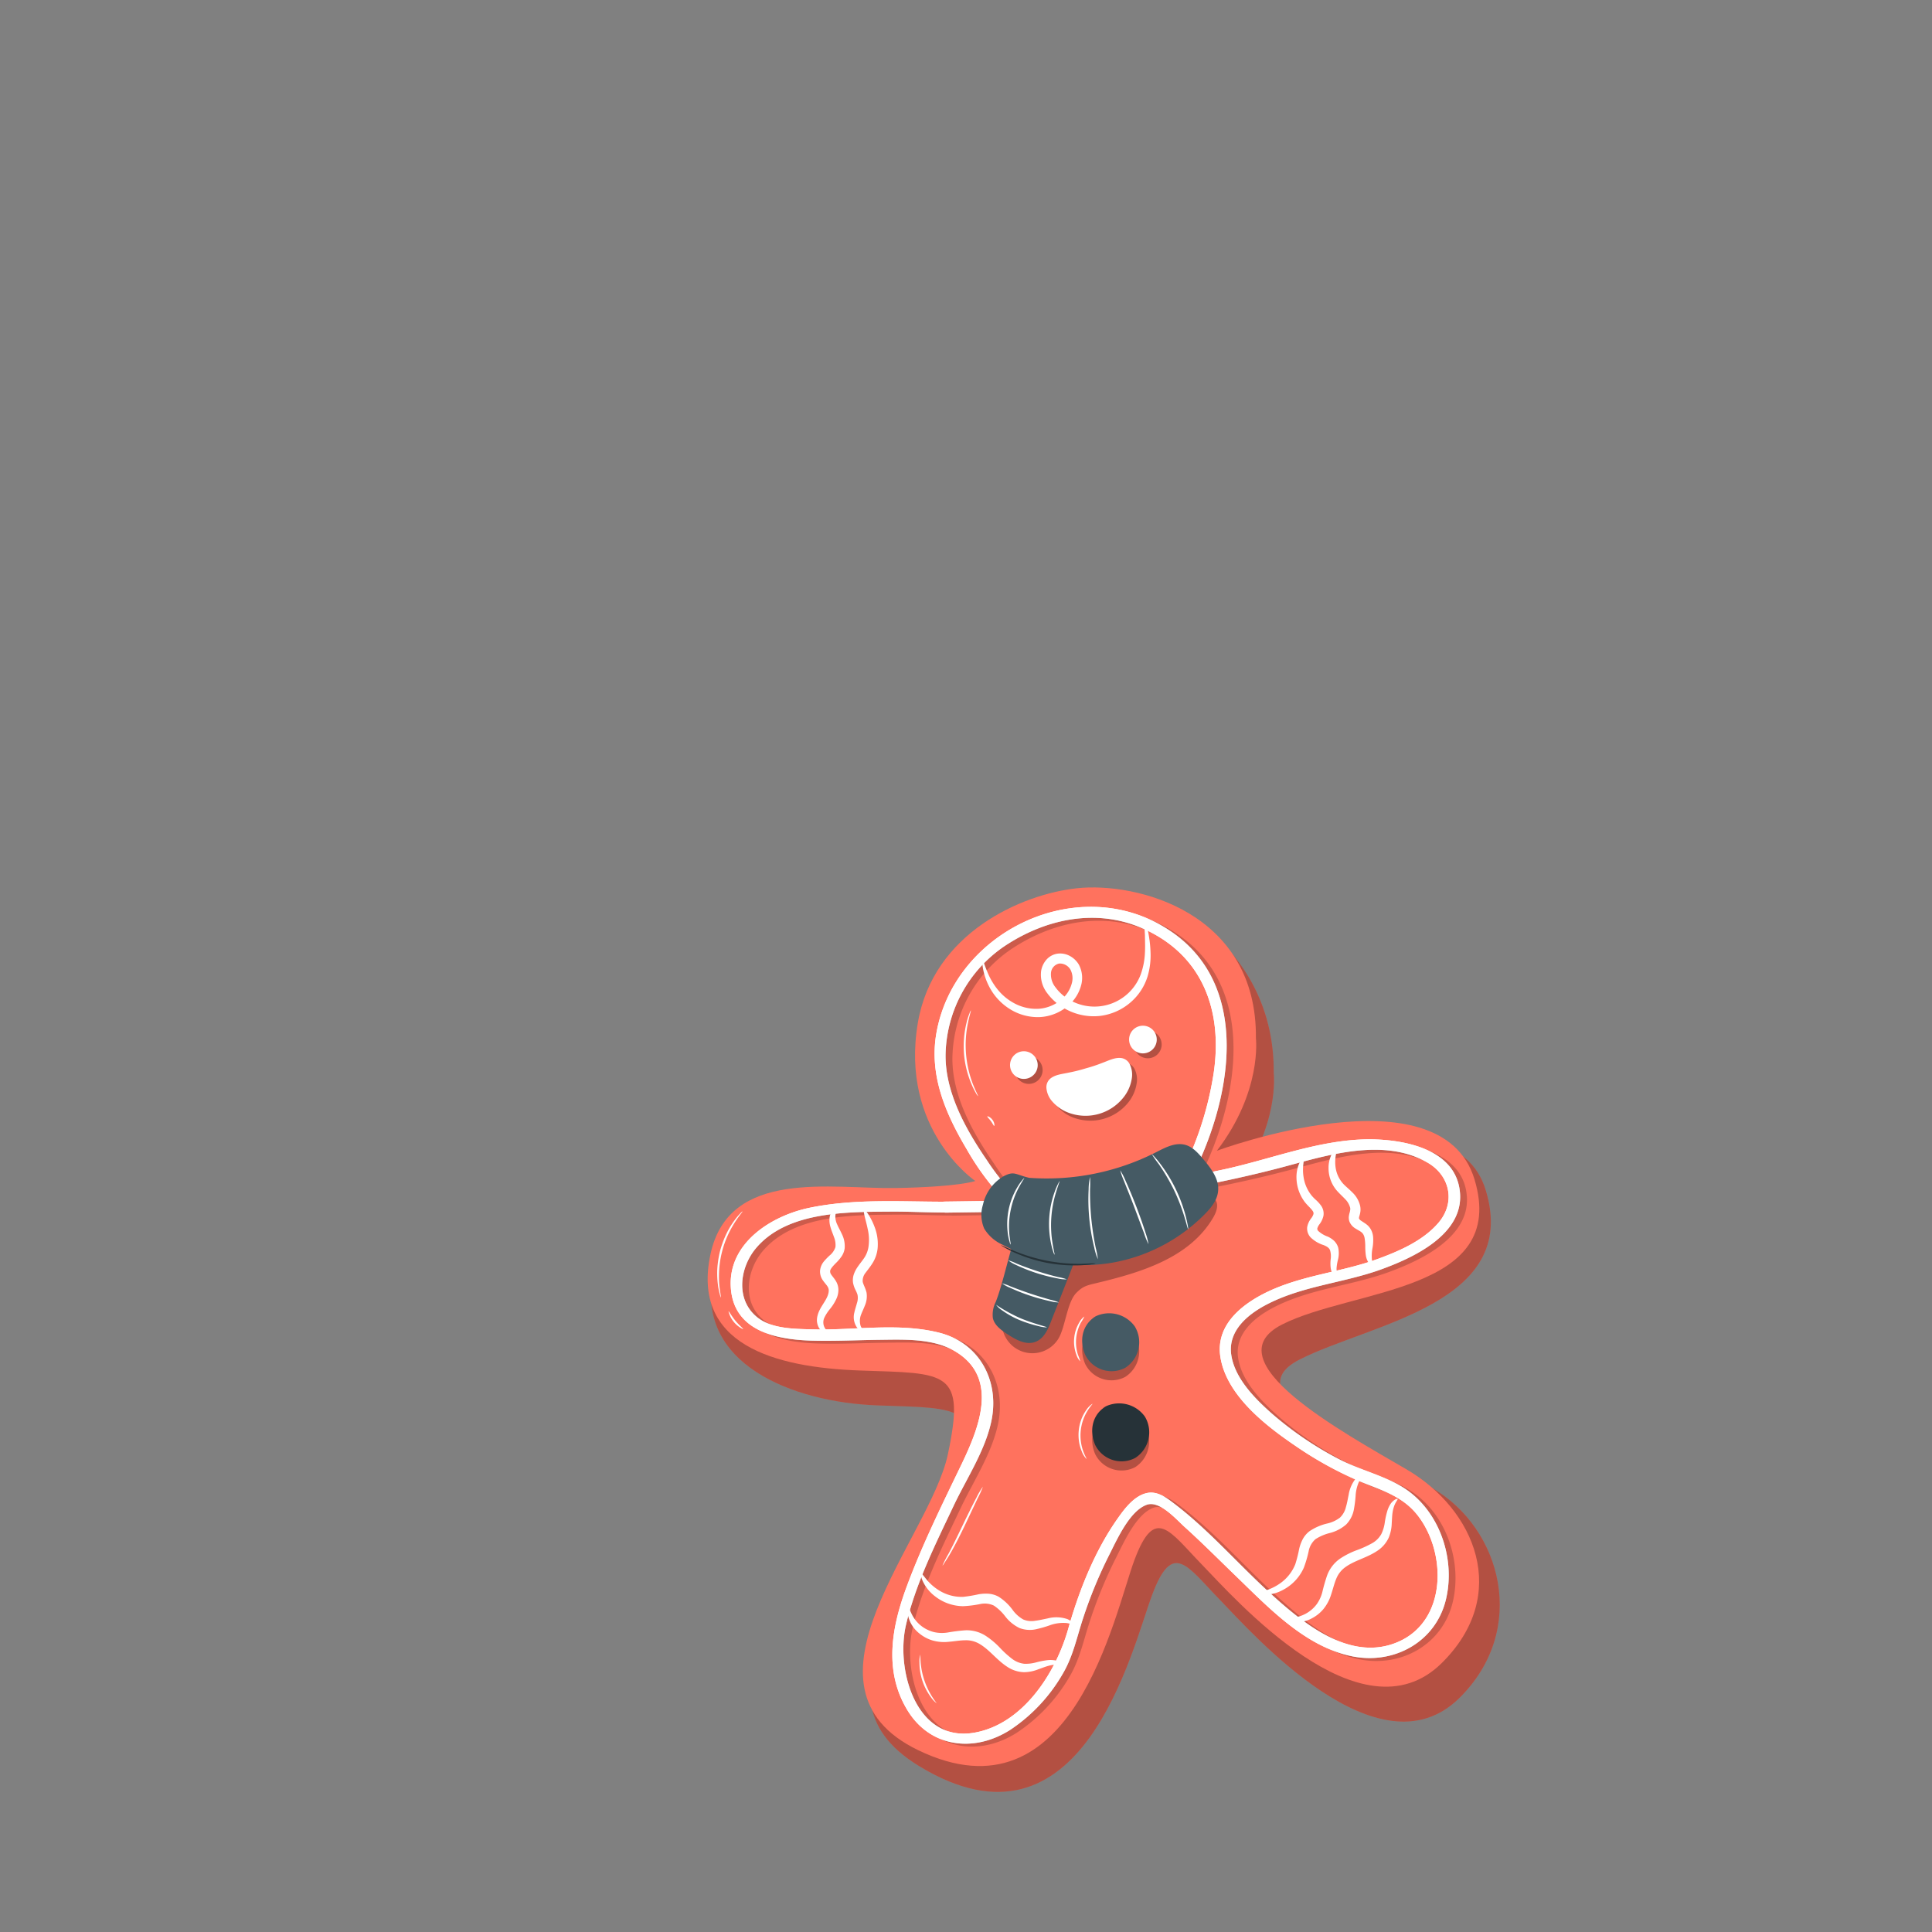 <svg xmlns="http://www.w3.org/2000/svg" viewBox="0 0 500 500"><rect x="0" y="0" width="500" height="500" fill="#808080" stroke="none"/><g id="freepik--gingerbread-man-cookie-3--inject-79"><path d="M263.68,313.58s-24.82-11.91-21.54-39.78,29-41.57,43.28-43.1C301,229,330,245.22,329.64,277.76c0,0,1.65,13.73-10.1,29.08,0,0,56.3-27.63,65,1.28,8.82,29.23-29.7,34.36-48.14,43.69s17.81,23.71,34.35,33.35c17.88,10.42,24.85,36.6,6.94,54.28-20.9,20.64-53.73-16.91-62.1-25.53s-12.09-15.31-17.38-1.26-18.07,70.21-60.37,44.4c-32.42-19.78,7.41-49.71,12-71.61s-.33-20.94-22.62-21.72-47.62-10.91-42.57-34.34c4.79-22.23,35.12-12.6,51.68-12.88S263.68,313.58,263.68,313.58Z" style="fill:#FF725E"></path><path d="M263.68,313.58s-24.82-11.91-21.54-39.78,29-41.57,43.28-43.1C301,229,330,245.22,329.64,277.76c0,0,1.65,13.73-10.1,29.08,0,0,56.3-27.63,65,1.28,8.82,29.23-29.7,34.36-48.14,43.69s17.81,23.71,34.35,33.35c17.88,10.42,24.85,36.6,6.94,54.28-20.9,20.64-53.73-16.91-62.1-25.53s-12.09-15.31-17.38-1.26-18.07,70.21-60.37,44.4c-32.42-19.78,7.41-49.71,12-71.61s-.33-20.94-22.62-21.72-47.62-10.91-42.57-34.34c4.79-22.23,35.12-12.6,51.68-12.88S263.68,313.58,263.68,313.58Z" style="opacity:0.3"></path><path d="M252.4,305.64s-19.52-13.2-14.87-40.88c3.92-23.35,26.91-33.34,41.15-34.88,15.6-1.69,46.69,6.3,46.35,38.84,0,0,1.65,13.73-10.1,29.09,0,0,57.94-21.5,66.67,7.41,8.83,29.23-31.34,28.22-49.78,37.55s15.59,27.82,32.12,37.46c17.88,10.42,27.08,32.49,9.17,50.18-20.9,20.63-53.73-16.92-62.1-25.54s-12.09-15.31-17.38-1.25-15.89,68.67-56,49.33c-34.21-16.5,3-54.64,7.67-76.55s-.33-20.94-22.62-21.71-43.84-6.72-38.8-30.15c4.8-22.23,31.35-16.79,47.91-17.08S252.4,305.64,252.4,305.64Z" style="fill:#FF725E"></path><path d="M244.48,311c-11.66,0-23.33-.81-34.85,1.55-9.84,2-21.07,9-20.51,20.4s11.44,13.7,20.82,14c6,.17,11.91-.14,17.87-.21,6.29-.07,13.58-.39,19.2,2.88,11.64,6.77,6.42,19.73,2,29-5.11,10.61-10.38,21.21-14.46,32.28-3.74,10.17-5.79,21.22,0,31.21,5.87,10.21,17.47,11.61,26.92,5.56A43.4,43.4,0,0,0,275,433.24c2.69-4.52,3.63-9.33,5.24-14.25a117.75,117.75,0,0,1,6.9-16.73c1.92-3.78,5.18-11.21,9.62-12.82,3.35-1.21,7.61,3.74,9.85,5.76,4.51,4.07,8.8,8.39,13.18,12.62,8.57,8.27,17.9,18.24,30,20.8,11,2.31,22-3.78,24.49-15,2.4-10.57-1.9-23-11.33-28.77-5.07-3.09-11.18-4.46-16.48-7.24a88.48,88.48,0,0,1-17.24-11.71c-4.42-3.9-9.73-9.2-10.59-15.34s4.23-10.37,9.15-12.94c9.25-4.82,19.68-5.55,29.37-9,8.36-3,21.43-8.95,20.7-19.71-.77-11.4-14.14-14-23.34-14.06-13,0-25.56,5.19-38.14,7.87-3.53.75-7.07,1.47-10.62,2.13l1.49,2c11.59-21.18,18-53.65-7.1-67.58-23-12.77-53.37,2.6-57.82,28.16-1.88,10.84,2.34,20.69,7.78,29.86a68.66,68.66,0,0,0,12.48,16c.23-.86.47-1.72.7-2.58l-18.86.26c-1.86,0-1.5,2.89.33,2.86l18.87-.26c1.38,0,1.54-1.82.71-2.57a59.68,59.68,0,0,1-8.93-10.73c-5.39-7.86-10.75-17.38-10.7-27.17A34.68,34.68,0,0,1,260,244.84c10.53-7,23.5-9.82,35.46-4.68,15.81,6.81,21.06,21.47,18.62,37.68a85.8,85.8,0,0,1-9.46,27.91,1.45,1.45,0,0,0,1.49,2c9.29-1.72,18.56-3.7,27.67-6.19,11.1-3,24.87-6.93,35.7-.66,5.8,3.35,7.25,10.29,2.84,15.5-3.94,4.65-10.12,7.35-15.72,9.4-8.79,3.23-18.24,4.07-26.92,7.78-7.25,3.11-15.32,8.78-13.82,17.75,1.67,10,12,17.86,19.8,23.13a95.35,95.35,0,0,0,15.14,8.43c5.87,2.58,11.79,3.87,16,9.17,7.6,9.6,7.76,27.3-4.92,32.84s-25.2-5.27-33.94-13.29c-8-7.39-15.38-15.87-24.09-22.49-2.08-1.59-4.39-3.34-7.14-2.7-3.21.76-5.66,4-7.44,6.54-5.93,8.39-10,18.64-12.79,28.49-3.16,11.3-11.56,24.62-24.16,26.94C237,451.19,231.76,432,234.48,420.47c2.53-10.73,7.7-21,12.39-30.92,3.26-6.86,8-14,9.64-21.53,2.31-10.37-2.85-20.41-13.39-23.1s-22.09-.59-32.77-.88c-4.45-.12-10.33-.09-14.07-2.89-5.95-4.44-5-12.8-.73-18,8.16-9.85,24.13-9.5,35.77-9.59,4.5,0,9,.24,13.49.24C246.67,313.84,246.31,311,244.48,311Z" style="fill:#fff"></path><path d="M246.21,311.75c-11.65,0-23.32-.81-34.84,1.55-9.84,2-21.07,9-20.51,20.4s11.44,13.7,20.82,14c5.95.17,11.91-.14,17.87-.21,6.28-.07,13.58-.39,19.2,2.88,11.64,6.77,6.42,19.73,2,29-5.11,10.61-10.39,21.21-14.46,32.28-3.74,10.17-5.79,21.22-.05,31.21,5.87,10.21,17.47,11.61,26.92,5.56A43.5,43.5,0,0,0,276.75,434c2.69-4.52,3.63-9.33,5.24-14.25a117.27,117.27,0,0,1,6.9-16.73c1.92-3.78,5.18-11.22,9.62-12.82,3.35-1.21,7.61,3.74,9.84,5.76,4.52,4.07,8.81,8.39,13.19,12.62,8.57,8.27,17.9,18.24,30,20.8,11,2.31,21.95-3.78,24.49-15,2.4-10.58-1.9-23-11.33-28.77-5.07-3.09-11.18-4.46-16.48-7.24A88.18,88.18,0,0,1,331,366.67c-4.42-3.9-9.73-9.2-10.59-15.34s4.23-10.37,9.15-12.94c9.25-4.83,19.68-5.55,29.37-9,8.36-3,21.43-9,20.7-19.71-.77-11.4-14.15-14-23.34-14.06-13,0-25.57,5.19-38.14,7.87-3.54.75-7.08,1.47-10.63,2.13l1.5,2c11.59-21.18,18-53.65-7.1-67.58-23-12.77-53.37,2.6-57.82,28.16-1.88,10.84,2.34,20.69,7.78,29.86a68.36,68.36,0,0,0,12.47,16c.24-.85.48-1.71.71-2.57l-18.87.26c-1.85,0-1.49,2.89.34,2.86l18.87-.26c1.38,0,1.54-1.82.71-2.57a60,60,0,0,1-8.93-10.73c-5.39-7.86-10.75-17.38-10.7-27.17a34.68,34.68,0,0,1,15.27-28.27c10.53-7,23.5-9.83,35.46-4.68,15.81,6.81,21.06,21.47,18.62,37.68a85.8,85.8,0,0,1-9.46,27.91,1.44,1.44,0,0,0,1.49,2c9.29-1.72,18.56-3.7,27.66-6.19,11.11-3,24.88-6.93,35.71-.66,5.8,3.35,7.25,10.29,2.84,15.5-3.94,4.65-10.12,7.35-15.72,9.4-8.79,3.23-18.24,4.07-26.92,7.78-7.25,3.11-15.32,8.78-13.82,17.75,1.66,10,12,17.86,19.8,23.13a95.35,95.35,0,0,0,15.14,8.43c5.87,2.58,11.79,3.87,16,9.17,7.61,9.59,7.77,27.3-4.92,32.84s-25.19-5.27-33.93-13.29c-8-7.39-15.38-15.87-24.09-22.49-2.08-1.59-4.4-3.35-7.15-2.7-3.2.76-5.65,4-7.43,6.54-5.93,8.39-10,18.64-12.79,28.49-3.16,11.29-11.56,24.62-24.16,26.93-15.31,2.82-20.59-16.38-17.87-27.9,2.53-10.74,7.69-21,12.39-30.92,3.25-6.86,8-14.05,9.63-21.53,2.31-10.37-2.84-20.41-13.38-23.11s-22.09-.58-32.78-.87c-4.44-.12-10.32-.1-14.06-2.89-6-4.44-5-12.8-.74-18,8.17-9.85,24.13-9.5,35.78-9.59,4.5,0,9,.24,13.49.24C248.4,314.61,248.05,311.75,246.21,311.75Z" style="opacity:0.2"></path><path d="M244.48,311c-11.66,0-23.33-.81-34.85,1.55-9.84,2-21.07,9-20.51,20.4s11.44,13.7,20.82,14c6,.17,11.91-.14,17.87-.21,6.29-.07,13.58-.39,19.2,2.88,11.64,6.77,6.42,19.73,2,29-5.11,10.61-10.38,21.21-14.46,32.28-3.74,10.17-5.79,21.22,0,31.21,5.87,10.21,17.47,11.61,26.92,5.56A43.4,43.4,0,0,0,275,433.24c2.69-4.52,3.63-9.33,5.24-14.25a117.75,117.75,0,0,1,6.9-16.73c1.92-3.78,5.18-11.21,9.62-12.82,3.35-1.21,7.61,3.74,9.85,5.76,4.51,4.07,8.8,8.39,13.18,12.62,8.57,8.27,17.9,18.24,30,20.8,11,2.31,22-3.78,24.49-15,2.4-10.57-1.9-23-11.33-28.77-5.07-3.09-11.18-4.46-16.48-7.24a88.48,88.48,0,0,1-17.24-11.71c-4.42-3.9-9.73-9.2-10.59-15.34s4.23-10.37,9.15-12.94c9.25-4.82,19.68-5.55,29.37-9,8.36-3,21.43-8.95,20.7-19.71-.77-11.4-14.14-14-23.34-14.06-13,0-25.56,5.19-38.14,7.87-3.53.75-7.07,1.47-10.62,2.13l1.49,2c11.59-21.18,18-53.65-7.1-67.58-23-12.77-53.37,2.6-57.82,28.16-1.88,10.84,2.34,20.69,7.78,29.86a68.66,68.66,0,0,0,12.48,16c.23-.86.47-1.72.7-2.58l-18.86.26c-1.86,0-1.5,2.89.33,2.86l18.87-.26c1.38,0,1.54-1.82.71-2.57a59.68,59.68,0,0,1-8.93-10.73c-5.39-7.86-10.75-17.38-10.7-27.17A34.68,34.68,0,0,1,260,244.84c10.53-7,23.5-9.82,35.46-4.68,15.81,6.81,21.06,21.47,18.62,37.68a85.8,85.8,0,0,1-9.46,27.91,1.45,1.45,0,0,0,1.49,2c9.29-1.72,18.56-3.7,27.67-6.19,11.1-3,24.87-6.93,35.7-.66,5.8,3.35,7.25,10.29,2.84,15.5-3.94,4.65-10.12,7.35-15.72,9.4-8.79,3.23-18.24,4.07-26.92,7.78-7.25,3.11-15.32,8.78-13.82,17.75,1.67,10,12,17.86,19.8,23.13a95.35,95.35,0,0,0,15.14,8.43c5.87,2.58,11.79,3.87,16,9.17,7.6,9.6,7.76,27.3-4.92,32.84s-25.2-5.27-33.94-13.29c-8-7.39-15.38-15.87-24.09-22.49-2.08-1.59-4.39-3.34-7.14-2.7-3.21.76-5.66,4-7.44,6.54-5.93,8.39-10,18.64-12.79,28.49-3.16,11.3-11.56,24.62-24.16,26.94C237,451.19,231.76,432,234.48,420.47c2.53-10.73,7.7-21,12.39-30.92,3.26-6.86,8-14,9.64-21.53,2.31-10.37-2.85-20.41-13.39-23.1s-22.09-.59-32.77-.88c-4.45-.12-10.33-.09-14.07-2.89-5.95-4.44-5-12.8-.73-18,8.16-9.85,24.13-9.5,35.77-9.59,4.5,0,9,.24,13.49.24C246.67,313.84,246.31,311,244.48,311Z" style="fill:#fff"></path><path d="M283.92,342.83c-3.78,2-4.71,6.32-3.1,10.11a7.59,7.59,0,0,0,10.37,3.41,7.87,7.87,0,0,0,2.48-10.74,8.18,8.18,0,0,0-10.9-2.18" style="opacity:0.3"></path><path d="M286.51,366.17c-3.77,2-4.7,6.32-3.1,10.11a7.61,7.61,0,0,0,10.37,3.42A7.89,7.89,0,0,0,296.27,369a8.17,8.17,0,0,0-10.91-2.18" style="opacity:0.3"></path><path d="M283.92,340.45c-3.78,2.05-4.71,6.32-3.1,10.11A7.6,7.6,0,0,0,291.19,354a7.87,7.87,0,0,0,2.48-10.74,8.18,8.18,0,0,0-10.9-2.18" style="fill:#455a64"></path><path d="M286.51,363.8c-3.77,2-4.7,6.32-3.1,10.11a7.6,7.6,0,0,0,10.37,3.41,7.88,7.88,0,0,0,2.49-10.74,8.19,8.19,0,0,0-10.91-2.18" style="fill:#263238"></path><g style="opacity:0.3"><path d="M269.81,277.29a3.58,3.58,0,1,1-3.21-3.92A3.57,3.57,0,0,1,269.81,277.29Z"></path><path d="M300.62,270.66a3.58,3.58,0,1,1-3.2-3.92A3.59,3.59,0,0,1,300.62,270.66Z"></path><path d="M291.46,275.08a2.89,2.89,0,0,1,2.12,1.5,6,6,0,0,1,.58,3.86,10.44,10.44,0,0,1-2.37,5.13,12.57,12.57,0,0,1-13.37,3.88,10.33,10.33,0,0,1-4.76-3.06,6,6,0,0,1-1.58-3.56,2.93,2.93,0,0,1,1-2.41c1.32-1.08,3.19-1.2,4.84-1.57a40.89,40.89,0,0,0,4.35-1.09,38,38,0,0,0,4.25-1.41C288.12,275.78,289.76,274.88,291.46,275.08Z"></path></g><path d="M268.54,276a3.58,3.58,0,1,1-3.21-3.92A3.59,3.59,0,0,1,268.54,276Z" style="fill:#fff"></path><path d="M299.35,269.39a3.58,3.58,0,1,1-3.2-3.92A3.59,3.59,0,0,1,299.35,269.39Z" style="fill:#fff"></path><path d="M290.19,273.82a2.88,2.88,0,0,1,2.13,1.49,6.09,6.09,0,0,1,.58,3.86,10.38,10.38,0,0,1-2.38,5.13,12.52,12.52,0,0,1-13.37,3.88,10.45,10.45,0,0,1-4.76-3.05,6,6,0,0,1-1.58-3.57,2.93,2.93,0,0,1,1-2.41c1.32-1.08,3.19-1.2,4.84-1.57a40.89,40.89,0,0,0,4.35-1.09,38.77,38.77,0,0,0,4.26-1.41C286.85,274.51,288.49,273.61,290.19,273.82Z" style="fill:#fff"></path><g style="opacity:0.3"><path d="M314.53,310.49c-.92-1.35-2.84-1.42-4.47-1.32-12.24.75-24.25,3.55-36.19,6.34-2.71.64-5.54,1.33-7.64,3.17-3.52,3.08-3.92,8.33-4.06,13l-2.84,11.51a7.9,7.9,0,0,0,14.57,3.28c1.81-2.93,2.23-9.44,4.66-11.88,1.64-1.67,2.67-1.93,4.95-2.47,11.72-2.78,24.22-6.52,30.38-16.87C314.76,313.81,315.5,311.89,314.53,310.49Z"></path></g><path d="M296.28,238.14c.17,0,.58,1.3,1,3.79a31.19,31.19,0,0,1,.48,4.61,18.9,18.9,0,0,1-.79,6.23,14.5,14.5,0,0,1-4.22,6.5,14.74,14.74,0,0,1-8.18,3.66,15.06,15.06,0,0,1-9.64-2.3A14.1,14.1,0,0,1,271,257a7.76,7.76,0,0,1-1.56-5.7,5.87,5.87,0,0,1,1.36-2.92,4.72,4.72,0,0,1,3-1.59,5.28,5.28,0,0,1,3.16.66,6,6,0,0,1,2.21,2.13,7.28,7.28,0,0,1,.58,5.57,10.33,10.33,0,0,1-2.55,4.41,12.21,12.21,0,0,1-8.27,3.67,13.65,13.65,0,0,1-7.52-2.05,14.94,14.94,0,0,1-4.56-4.4,16.48,16.48,0,0,1-2-4.26c-.74-2.47-.66-3.91-.51-3.92s.47,1.33,1.46,3.57a17.82,17.82,0,0,0,2.26,3.75,14,14,0,0,0,4.31,3.66,12,12,0,0,0,6.48,1.49,10.17,10.17,0,0,0,6.64-3.15,8,8,0,0,0,1.88-3.4,4.81,4.81,0,0,0-.36-3.62,3.17,3.17,0,0,0-2.87-1.54A2.67,2.67,0,0,0,272,251.7a5.3,5.3,0,0,0,1.12,3.77,11.92,11.92,0,0,0,3.19,3,12.79,12.79,0,0,0,18.92-6.32,19,19,0,0,0,1.08-5.65c.09-1.72,0-3.24,0-4.48C296.16,239.56,296.09,238.16,296.28,238.14Z" style="fill:#fff"></path><path d="M217.06,312.42c.08.18-.36.48-.65,1.23a3.5,3.5,0,0,0-.22,1.42,5,5,0,0,0,.5,1.87c.3.71.75,1.48,1.2,2.46a7,7,0,0,1,.71,3.66,4.9,4.9,0,0,1-.81,2.11,11.28,11.28,0,0,1-1.29,1.54c-.88.87-1.68,1.75-1.66,2.27a1.41,1.41,0,0,0,.33.95c.27.41.71.89,1.11,1.53a4.43,4.43,0,0,1,.7,2.35,5.64,5.64,0,0,1-.43,2.12,12,12,0,0,1-1.83,2.93,11.18,11.18,0,0,0-1.35,2.1,2.9,2.9,0,0,0,.28,3c.46.61,1,.67,1,.87s-.12.19-.42.23a1.85,1.85,0,0,1-1.26-.33,3.44,3.44,0,0,1-1.27-1.61,4.21,4.21,0,0,1-.28-1.29,4.76,4.76,0,0,1,.19-1.46c.51-2,2.12-3.56,2.67-5.27a3.53,3.53,0,0,0,.2-1.24,2,2,0,0,0-.37-1c-.24-.38-.66-.81-1.1-1.44a3.94,3.94,0,0,1-.78-2.62,4.44,4.44,0,0,1,1.06-2.42,17.53,17.53,0,0,1,1.38-1.43,4.62,4.62,0,0,0,1.54-2.2,5.36,5.36,0,0,0-.35-2.53c-.3-.87-.69-1.75-.93-2.64a5.9,5.9,0,0,1-.21-2.61,3.83,3.83,0,0,1,.81-1.83C216.32,312.24,217,312.27,217.06,312.42Z" style="fill:#fff"></path><path d="M223.66,313.17c.17-.07.51.29,1,1a16.8,16.8,0,0,1,1.66,3.3,12.23,12.23,0,0,1,.8,5.68,8.91,8.91,0,0,1-1.11,3.42c-.63,1.08-1.39,2-2,2.82a3.33,3.33,0,0,0-.75,2.23c.06.66.68,1.59,1,2.9a6.09,6.09,0,0,1-.44,3.38c-.34.88-.71,1.62-.94,2.24a4.43,4.43,0,0,0-.15,3c.24.64.65.92.57,1.1s-.68.24-1.41-.54a4.7,4.7,0,0,1-.79-4c.18-.84.46-1.63.67-2.44a4.19,4.19,0,0,0,.15-2.19,7.19,7.19,0,0,0-.5-1.19,7.34,7.34,0,0,1-.64-1.82,4.71,4.71,0,0,1,.18-2.24,7.64,7.64,0,0,1,.92-1.83c.71-1.06,1.45-1.89,1.93-2.68a7.07,7.07,0,0,0,.93-2.47,12.36,12.36,0,0,0-.19-4.82c-.29-1.41-.64-2.58-.82-3.41S223.5,313.24,223.66,313.17Z" style="fill:#fff"></path><path d="M346.57,330.77c0,.08-.19.12-.47,0a2,2,0,0,1-1-.76,4.14,4.14,0,0,1-.71-1.81,9.61,9.61,0,0,1,0-2.4,5.53,5.53,0,0,0-.17-2.23c-.23-.58-.7-.94-1.64-1.33a8.48,8.48,0,0,1-3.39-2,3.38,3.38,0,0,1-.89-2.67,5.27,5.27,0,0,1,1-2.23,3.45,3.45,0,0,0,.63-1.16,1,1,0,0,0-.21-.78c-.43-.69-1.45-1.49-2.19-2.52a10.68,10.68,0,0,1-2-6,8.91,8.91,0,0,1,.85-4.1c.45-.89.88-1.26,1-1.18.38.16-.51,2.09,0,5.12a10,10,0,0,0,2.08,4.7,10.48,10.48,0,0,0,1.05,1.08,9.24,9.24,0,0,1,1.36,1.49,3.54,3.54,0,0,1,.64,2.65,5.65,5.65,0,0,1-1,2.16,3.21,3.21,0,0,0-.59,1.11.81.81,0,0,0,.24.66,7.15,7.15,0,0,0,2.48,1.47,6.36,6.36,0,0,1,1.62,1.08,4.12,4.12,0,0,1,1.07,1.78,6.82,6.82,0,0,1-.07,3.13,12.54,12.54,0,0,0-.35,2.05,4,4,0,0,0,.15,1.42C346.2,330.3,346.65,330.58,346.57,330.77Z" style="fill:#fff"></path><path d="M355.3,327.5c-.08.11-.68,0-1.23-.9a4.8,4.8,0,0,1-.59-1.68,16.35,16.35,0,0,1-.15-2.18,13.63,13.63,0,0,0-.17-2.32,2.87,2.87,0,0,0-.36-1,1.39,1.39,0,0,0-.28-.35,1.92,1.92,0,0,0-.39-.33c-.33-.22-.78-.45-1.3-.78a3.73,3.73,0,0,1-1.59-1.8,3.08,3.08,0,0,1-.15-1.42,6.86,6.86,0,0,1,.22-1,4.46,4.46,0,0,0,.12-.6,2,2,0,0,0,0-.54,4.91,4.91,0,0,0-1.34-2.3c-.69-.74-1.52-1.46-2.26-2.34a8.88,8.88,0,0,1-2-5.67,7.77,7.77,0,0,1,.95-3.84c.48-.8.91-1.12,1.05-1,.36.18-.58,1.95-.17,4.74a7.87,7.87,0,0,0,2,4.21c.62.66,1.44,1.3,2.3,2.17a7,7,0,0,1,2.06,3.58,4.87,4.87,0,0,1,.07,1.21,5.41,5.41,0,0,1-.21,1.09c-.19.61-.2.83-.17.9a1.44,1.44,0,0,0,.57.59c.37.26.84.53,1.34.91a4.24,4.24,0,0,1,1.27,1.54,4.79,4.79,0,0,1,.47,1.72,11.57,11.57,0,0,1-.13,2.73,10.81,10.81,0,0,0-.16,3.37C355.15,326.94,355.44,327.34,355.3,327.5Z" style="fill:#fff"></path><path d="M275.16,430.9c-.11.17-.71-.11-1.8-.09a8.51,8.51,0,0,0-2,.3c-.76.2-1.61.54-2.64.9a10.13,10.13,0,0,1-3.72.75,8.18,8.18,0,0,1-4.33-1.4c-2.63-1.69-4.52-4.31-7-5.81a6.77,6.77,0,0,0-3.8-1.05c-1.37,0-2.81.27-4.29.39a10.85,10.85,0,0,1-4.37-.38,9.75,9.75,0,0,1-3.36-1.84,8.15,8.15,0,0,1-2.85-4.58c-.24-1.27,0-2,.14-2s.34.65.82,1.65a8.68,8.68,0,0,0,3,3.43,8.77,8.77,0,0,0,2.83,1.23,9.23,9.23,0,0,0,3.54.08,43.92,43.92,0,0,1,4.49-.56,9.09,9.09,0,0,1,5.2,1.38,20.64,20.64,0,0,1,3.84,3.23,25.61,25.61,0,0,0,3.1,2.8,6.29,6.29,0,0,0,3.1,1.25,9.9,9.9,0,0,0,3.1-.36,21.27,21.27,0,0,1,2.91-.57,7,7,0,0,1,2.35.13C274.78,430.14,275.26,430.78,275.16,430.9Z" style="fill:#fff"></path><path d="M277.71,420.36c-.13.16-.68-.18-1.71-.32a10.1,10.1,0,0,0-4.41.62,30.42,30.42,0,0,1-3.31.95,7.5,7.5,0,0,1-4.42-.27,10.33,10.33,0,0,1-3.69-3,12.42,12.42,0,0,0-2.95-2.81,5.52,5.52,0,0,0-3.61-.39,29.32,29.32,0,0,1-4.37.54,12,12,0,0,1-7.28-2.58,10.54,10.54,0,0,1-3.2-4c-.47-1.12-.49-1.8-.35-1.86s.54.48,1.22,1.34a13.15,13.15,0,0,0,3.38,3,11.08,11.08,0,0,0,6.19,1.69,35,35,0,0,0,4-.66,10.78,10.78,0,0,1,2.53-.16,6.38,6.38,0,0,1,2.73.79,13.47,13.47,0,0,1,3.62,3.42,8.64,8.64,0,0,0,2.72,2.45,5.42,5.42,0,0,0,3.11.34c1.1-.13,2.17-.4,3.2-.6a8.89,8.89,0,0,1,5.15.18C277.46,419.58,277.82,420.26,277.71,420.36Z" style="fill:#fff"></path><path d="M361.69,387.93c.11.16-.38.61-.8,1.62a8.77,8.77,0,0,0-.5,1.93c-.12.77-.14,1.68-.21,2.77a10.46,10.46,0,0,1-.79,3.72,8.21,8.21,0,0,1-3,3.42c-2.59,1.74-5.75,2.44-8.09,4.1a6.77,6.77,0,0,0-2.47,3.07c-.53,1.26-.86,2.69-1.33,4.09a11,11,0,0,1-2.08,3.87,9.75,9.75,0,0,1-3,2.35,8.17,8.17,0,0,1-5.33.81c-1.26-.29-1.81-.77-1.75-.91s.73,0,1.84-.1a8.74,8.74,0,0,0,6.59-3.51,9.39,9.39,0,0,0,1.47-3.22,43.39,43.39,0,0,1,1.26-4.34,9.14,9.14,0,0,1,3.33-4.24,21,21,0,0,1,4.48-2.24,26.63,26.63,0,0,0,3.8-1.74,6.17,6.17,0,0,0,2.37-2.36,9.78,9.78,0,0,0,.9-3,21.07,21.07,0,0,1,.63-2.9,7,7,0,0,1,1-2.1C360.84,388,361.62,387.79,361.69,387.93Z" style="fill:#fff"></path><path d="M353,381.42c.09.18-.44.55-1,1.44a10.24,10.24,0,0,0-1.17,4.3,32,32,0,0,1-.43,3.41,7.5,7.5,0,0,1-2,3.95,10.23,10.23,0,0,1-4.2,2.21,12.46,12.46,0,0,0-3.75,1.6,5.51,5.51,0,0,0-1.78,3.17,30.08,30.08,0,0,1-1.24,4.22,11.94,11.94,0,0,1-5.25,5.67,10.62,10.62,0,0,1-4.93,1.36c-1.21,0-1.85-.26-1.84-.42s.64-.3,1.71-.59a13.31,13.31,0,0,0,4.1-1.92,11,11,0,0,0,4-5,33.81,33.81,0,0,0,1-3.95,10.68,10.68,0,0,1,.85-2.38,6.44,6.44,0,0,1,1.81-2.2,13.71,13.71,0,0,1,4.57-2,8.6,8.6,0,0,0,3.33-1.53,5.53,5.53,0,0,0,1.54-2.72c.32-1.06.49-2.15.71-3.18a9,9,0,0,1,2.21-4.66C352.21,381.34,353,381.28,353,381.42Z" style="fill:#fff"></path><path d="M253.12,283.7a3.17,3.17,0,0,1-.52-.75,18.5,18.5,0,0,1-1.11-2.21,25.45,25.45,0,0,1-2-7.92,25.72,25.72,0,0,1,.65-8.14,16.48,16.48,0,0,1,.74-2.36,3.32,3.32,0,0,1,.38-.83c.09,0-.35,1.25-.76,3.27a28.18,28.18,0,0,0,1.3,15.84C252.57,282.53,253.2,283.65,253.12,283.7Z" style="fill:#fff"></path><path d="M257.29,291.38c-.14,0-.38-.61-.85-1.25s-1-1.07-.92-1.2.79.14,1.34.89S257.43,291.36,257.29,291.38Z" style="fill:#fff"></path><path d="M186.57,335.79a3.49,3.49,0,0,1-.3-.9,16.11,16.11,0,0,1-.49-2.54,22.77,22.77,0,0,1-.15-3.83,26.31,26.31,0,0,1,.69-4.65,25.94,25.94,0,0,1,1.6-4.42,21.31,21.31,0,0,1,1.94-3.31,16.16,16.16,0,0,1,1.62-2,3.64,3.64,0,0,1,.7-.65c.07.07-.85,1.05-2,2.85a26.51,26.51,0,0,0-1.81,3.31,25.74,25.74,0,0,0-2.24,8.9,27.34,27.34,0,0,0,0,3.77C186.33,334.46,186.67,335.76,186.57,335.79Z" style="fill:#fff"></path><path d="M192.32,344a7,7,0,0,1-3.79-4.63c.14-.06.74,1.14,1.78,2.41S192.41,343.84,192.32,344Z" style="fill:#fff"></path><path d="M243.92,405.13a31,31,0,0,1,1.54-3c1-1.83,2.23-4.39,3.6-7.23s2.63-5.41,3.61-7.24a19.12,19.12,0,0,1,1.7-2.9,24.13,24.13,0,0,1-1.38,3.06l-3.46,7.31c-1.37,2.84-2.69,5.39-3.75,7.18-.52.89-1,1.6-1.3,2.08S244,405.15,243.92,405.13Z" style="fill:#fff"></path><path d="M242.42,440.8a5.56,5.56,0,0,1-1.41-1.45,15.14,15.14,0,0,1-3.06-9.16,5.48,5.48,0,0,1,.25-2,19.8,19.8,0,0,0,4.22,12.61Z" style="fill:#fff"></path><path d="M281.19,377.58a5.42,5.42,0,0,1-1.22-1.95,10.84,10.84,0,0,1-.7-2.41,11.69,11.69,0,0,1,.65-6.08,10.75,10.75,0,0,1,1.2-2.21,5.46,5.46,0,0,1,1.61-1.64c.06.07-.57.67-1.3,1.85a12.12,12.12,0,0,0-1.12,10.36C280.78,376.8,281.27,377.53,281.19,377.58Z" style="fill:#fff"></path><path d="M279.57,352.32a4.13,4.13,0,0,1-.95-1.58,9.64,9.64,0,0,1-.62-4.42,9.51,9.51,0,0,1,1.42-4.23,4.09,4.09,0,0,1,1.22-1.38,14.72,14.72,0,0,1-.9,1.57,10.74,10.74,0,0,0-.77,8.33A14.81,14.81,0,0,1,279.57,352.32Z" style="fill:#fff"></path><path d="M311.41,300c-1.3-1.55-2.73-3.19-4.69-3.72-2.58-.69-5.18.72-7.55,1.93a62.36,62.36,0,0,1-32.81,6.61c-3.6-.85-3.86-1.85-6.62-.41a11.32,11.32,0,0,0-5.35,7.36,8.87,8.87,0,0,0,.35,6.24,10.6,10.6,0,0,0,4.67,4.1c.75.41,1.52.79,2.29,1.15-1.32,4.66-2.6,10.12-4,13.67a7.32,7.32,0,0,0-.75,4.18c.4,1.86,2.12,3.09,3.7,4.13,2.22,1.47,4.91,3,7.39,2,2.14-.84,3.19-3.2,4-5.34q2.87-7.29,5.71-14.58a43.56,43.56,0,0,0,9.2-.39,44.37,44.37,0,0,0,24.92-12.78c1.57-1.6,3.07-3.46,3.35-5.69C315.66,305.29,313.47,302.43,311.41,300Z" style="fill:#455a64"></path><path d="M270.91,343.53a8.11,8.11,0,0,1-2.11-.33,31.45,31.45,0,0,1-4.91-1.56,22,22,0,0,1-4.52-2.51,6.24,6.24,0,0,1-1.58-1.44,42.68,42.68,0,0,0,6.3,3.47C267.77,342.67,271,343.36,270.91,343.53Z" style="fill:#fff"></path><path d="M274.05,337.07a8.78,8.78,0,0,1-2.27-.33,49.9,49.9,0,0,1-10.45-3.5,8.92,8.92,0,0,1-2-1.1,11.32,11.32,0,0,1,2.16.76c1.3.51,3.12,1.2,5.15,1.88s3.89,1.22,5.24,1.6A11.37,11.37,0,0,1,274.05,337.07Z" style="fill:#fff"></path><path d="M276.09,331.09a8.69,8.69,0,0,1-2.35-.23,44,44,0,0,1-10.81-3.5,8.88,8.88,0,0,1-2-1.19,13.14,13.14,0,0,1,2.19.85c1.34.56,3.21,1.26,5.3,1.94s4,1.2,5.43,1.54A14.07,14.07,0,0,1,276.09,331.09Z" style="fill:#fff"></path><path d="M261.55,322.09a1.94,1.94,0,0,1-.26-.67,12.36,12.36,0,0,1-.43-1.92,18.82,18.82,0,0,1,.19-6.49,18.45,18.45,0,0,1,2.38-6,12.26,12.26,0,0,1,1.14-1.6c.3-.36.48-.54.51-.52s-.55.87-1.34,2.3a21.58,21.58,0,0,0-2.18,6,21.28,21.28,0,0,0-.33,6.33C261.39,321.08,261.64,322.07,261.55,322.09Z" style="fill:#fff"></path><path d="M272.91,324.72a2.43,2.43,0,0,1-.31-.71,17,17,0,0,1-.55-2A24.65,24.65,0,0,1,273,308.3a14.77,14.77,0,0,1,.83-1.93c.22-.45.36-.68.4-.67s-.36,1-.88,2.71a28.81,28.81,0,0,0-.93,13.51C272.7,323.64,273,324.69,272.91,324.72Z" style="fill:#fff"></path><path d="M284.15,325.9a13.57,13.57,0,0,1-.95-3,51.74,51.74,0,0,1-1.46-15.15,14.43,14.43,0,0,1,.36-3.14,27.17,27.17,0,0,1,0,3.15,73.72,73.72,0,0,0,.32,7.57,74.58,74.58,0,0,0,1.13,7.49A29.1,29.1,0,0,1,284.15,325.9Z" style="fill:#fff"></path><path d="M297.23,322a17.49,17.49,0,0,1-1.13-2.79c-.71-1.88-1.58-4.21-2.54-6.78s-1.92-4.86-2.65-6.74a17.67,17.67,0,0,1-1-2.82,16.77,16.77,0,0,1,1.37,2.68c.77,1.69,1.77,4.05,2.79,6.7s1.85,5.07,2.41,6.84A17.85,17.85,0,0,1,297.23,322Z" style="fill:#fff"></path><path d="M307.49,318.14c-.08,0-.35-1.18-.92-3.06a49.34,49.34,0,0,0-2.77-7.15,50.7,50.7,0,0,0-3.88-6.61,30.58,30.58,0,0,1-1.83-2.62s.25.19.62.6.9,1,1.5,1.8A38.8,38.8,0,0,1,306.93,315c.24,1,.4,1.75.48,2.3A2.44,2.44,0,0,1,307.49,318.14Z" style="fill:#fff"></path><path d="M283.51,327a4.34,4.34,0,0,1-1,.2c-.63.1-1.56.19-2.7.25a38.34,38.34,0,0,1-8.94-.65,37.82,37.82,0,0,1-8.54-2.74,26.46,26.46,0,0,1-2.41-1.24c-.55-.33-.85-.52-.83-.56s1.29.59,3.39,1.47a45.65,45.65,0,0,0,8.49,2.56,45,45,0,0,0,8.83.79C282.09,327,283.5,326.87,283.51,327Z" style="fill:#263238"></path></g></svg>